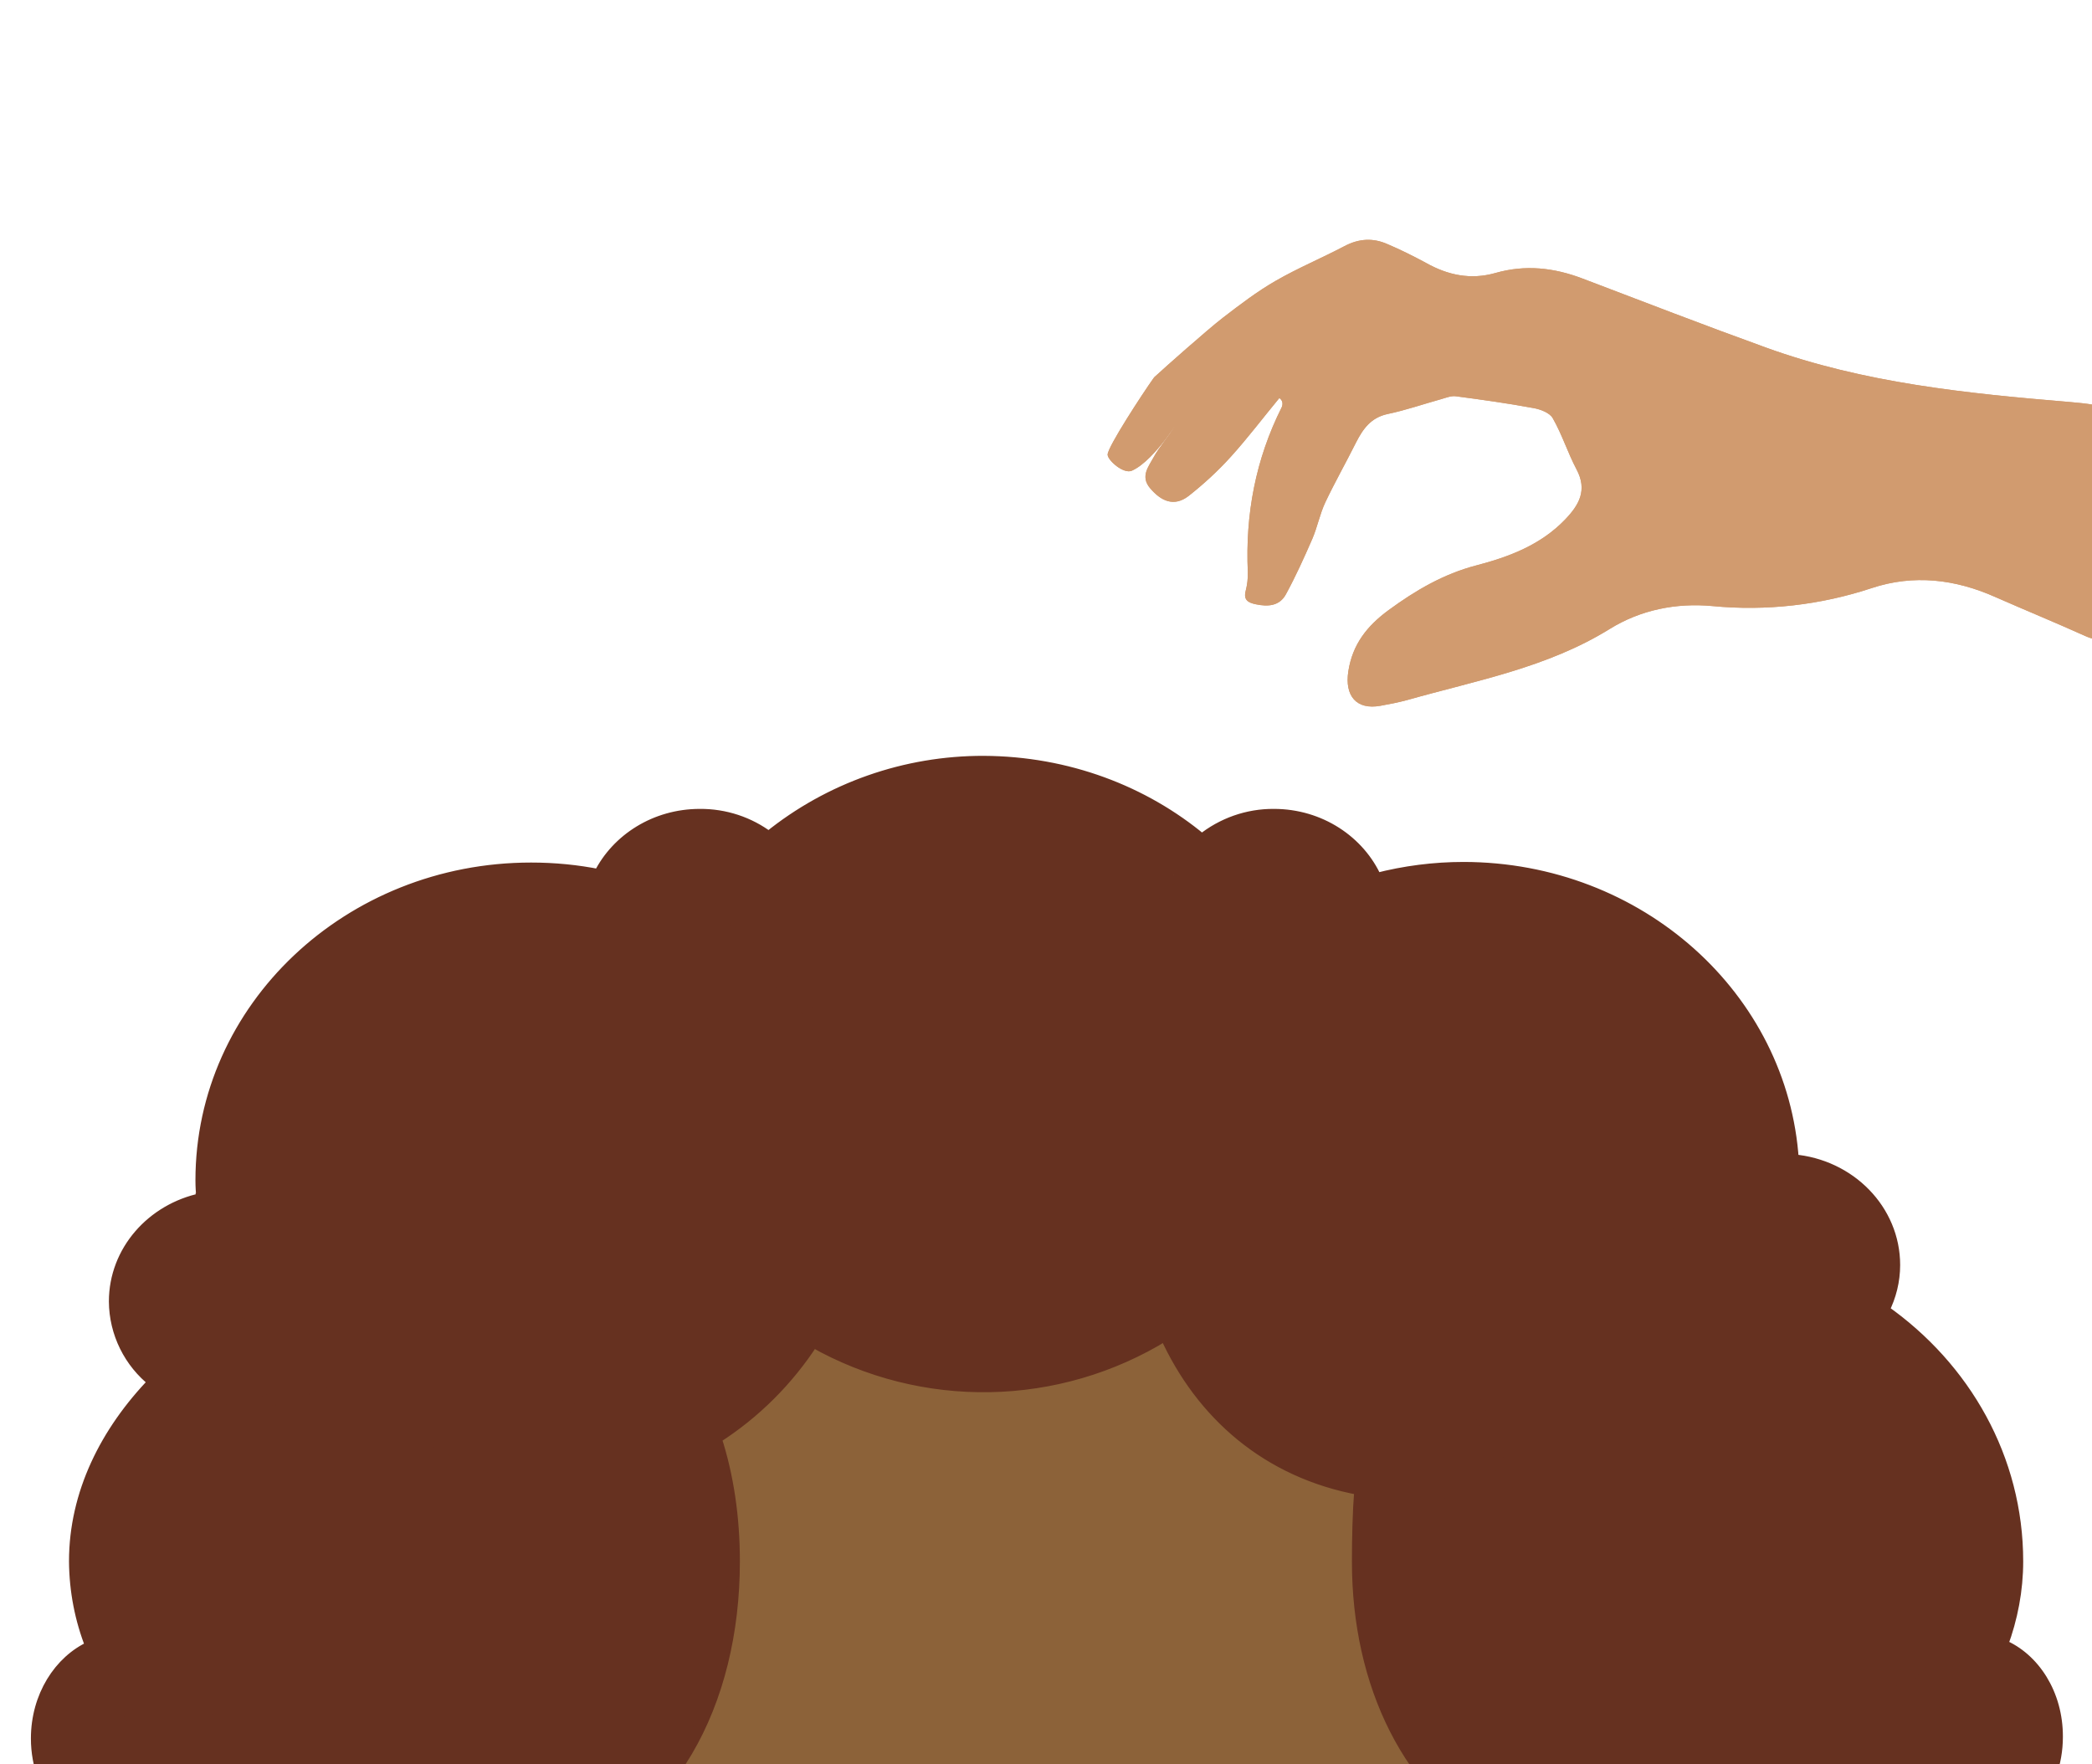 <?xml version="1.0" encoding="utf-8"?>
<!-- Generator: Adobe Illustrator 21.0.2, SVG Export Plug-In . SVG Version: 6.00 Build 0)  -->
<svg version="1.1" id="Layer_1" xmlns="http://www.w3.org/2000/svg" xmlns:xlink="http://www.w3.org/1999/xlink" x="0px" y="0px"
	 viewBox="0 0 1049 884.6" style="enable-background:new 0 0 1049 884.6;" xml:space="preserve">
<style type="text/css">
	.st0{clip-path:url(#SVGID_2_);}
	.st1{fill:#8C6239;}
	.st2{fill:none;}
	.st3{fill:#663120;stroke:#663120;stroke-width:6;stroke-miterlimit:10;}
	.st4{fill:none;stroke:#663120;stroke-linecap:round;stroke-miterlimit:10;}
	.st5{fill:#D19B6F;}
	.st6{clip-path:url(#SVGID_4_);}
</style>
<title>Artboard 1</title>
<g>
	<g>
		<g>
			<defs>
				<rect id="SVGID_1_" y="-0.3" width="1049" height="885"/>
			</defs>
			<clipPath id="SVGID_2_">
				<use xlink:href="#SVGID_1_"  style="overflow:visible;"/>
			</clipPath>
			<g class="st0">
				<path class="st1" d="M680.9,782.9c0,61.3,25.7,115,73.2,140.9c-30.3,129.6-116.1,267.3-238.2,267.3
					c-118.9,0-207.8-130-242.1-256.3c62.1-19.6,94.1-81,94.1-152c0-22.1-3.1-42.9-9.2-61.8c19.6-12.5,36.3-29.2,48.9-48.8
					c55.1,31.3,122.9,30,176.8-3.3c18,39.9,51.2,69.1,97.7,77.5C681.2,758.3,680.9,770.5,680.9,782.9z"/>
				<g>
					<path class="st2" d="M589.7,436.2c-0.3,0.5-0.5,0.9-0.8,1.4C589.2,437.2,589.5,436.7,589.7,436.2z"/>
					<path class="st2" d="M588.5,438.6c-0.1,0.2-0.2,0.4-0.2,0.5C588.3,439,588.4,438.8,588.5,438.6z"/>
					<path class="st2" d="M649.6,457.2c0.7-0.4,1.5-0.8,2.2-1.2C651.1,456.4,650.4,456.8,649.6,457.2z"/>
					<path class="st2" d="M313.9,655C313.9,655,313.9,655,313.9,655c-20.7,26.9-36,58.4-45.2,92.8l0,0
						C277.9,713.5,293.2,682,313.9,655z"/>
					<path class="st2" d="M663.4,450.2c1.4-0.6,2.8-1.2,4.2-1.8C666.2,449,664.8,449.6,663.4,450.2z"/>
					<path class="st2" d="M350.9,513.8c3.1,0,6.2-0.2,9.2-0.7C357.1,513.6,354,513.8,350.9,513.8
						C350.9,513.8,350.9,513.8,350.9,513.8z"/>
					<path class="st2" d="M350.7,513.8c-6,0-11.9-0.9-17.6-2.7C338.8,513,344.7,513.9,350.7,513.8z"/>
					<path class="st2" d="M361.8,512.8c-0.5,0.1-1,0.2-1.5,0.3C360.7,513,361.3,512.9,361.8,512.8z"/>
					<path class="st2" d="M638.6,463.9L638.6,463.9c-5.4,3.6-10.6,7.6-15.5,11.8C628,471.5,633.1,467.6,638.6,463.9z"/>
					<path class="st2" d="M58,849.5c-1.9-3.1-3.8-6.2-5.5-9.4C54.2,843.3,56,846.5,58,849.5z"/>
					<path class="st2" d="M838.7,634.3C838.7,634.3,838.7,634.3,838.7,634.3c0-0.9,0-1.8,0.1-2.7
						C838.7,632.5,838.7,633.4,838.7,634.3z"/>
					<path class="st2" d="M990,822.2c2.4,0,4.8,0.2,7.2,0.7C994.8,822.4,992.4,822.2,990,822.2c-22.9-0.1-41.5,21.6-41.5,48.4
						c0,0,0,0,0,0C948.5,843.9,967,822.2,990,822.2z"/>
					<path class="st2" d="M846.2,626.6C846.2,626.6,846.2,626.6,846.2,626.6c-2.4,0-4.6,0-6.9,0.1c0,0,0,0,0,0
						C841.6,626.7,843.9,626.6,846.2,626.6z"/>
					<path class="st2" d="M715.8,662.9c17.5,24.5,30.7,51.7,39,80.7c0,0,0.1,0,0.1,0c-8.3-28.9-21.5-56.2-39-80.7
						c23-21.7,60.9-35.3,123.3-36.3c3.9-25.4,27-44.8,55-44.8c1.1-0.1,2.2,0,3.4,0c-1.1-0.1-2.2-0.1-3.4-0.1
						c-27.9,0-51.1,19.5-55,44.9C776.8,627.5,738.8,641.1,715.8,662.9C715.8,662.9,715.8,662.9,715.8,662.9z"/>
					<path class="st2" d="M891.9,632.7L891.9,632.7C891.9,632.7,891.9,632.7,891.9,632.7c9.6,2.6,18.8,6,27.7,10.1
						C910.7,638.6,901.4,635.2,891.9,632.7C891.9,632.6,891.9,632.7,891.9,632.7z"/>
					<path class="st2" d="M125,656.6c-1.4,0.8-2.8,1.6-4.2,2.4C122.2,658.2,123.6,657.4,125,656.6L125,656.6z"/>
					<path class="st2" d="M569.1,602.2c0-0.1,0-0.1,0-0.2C569.1,602.1,569.1,602.2,569.1,602.2z"/>
					<path class="st2" d="M394.7,493.5c-1.4,1.6-2.8,3.1-4.3,4.6C391.9,496.6,393.3,495.1,394.7,493.5z"/>
					<path class="st2" d="M570.7,567.6L570.7,567.6L570.7,567.6c-19.7-4.3-39.9-6.5-60.1-6.5c-27.2-0.2-54.3,3.9-80.4,12
						c-3.7-29.5-16.1-57.3-35.5-79.8c0,0,0,0,0,0c-12.2-14.2-26.6-26.2-42.9-35.5c5.7-9,12.4-17.4,19.7-25c-7.4,7.6-14,16-19.8,25.1
						c0,0,0,0,0.1,0c0,0,0,0.1-0.1,0.1c16.3,9.2,30.9,21.2,43,35.5c19.4,22.5,31.8,50.2,35.5,79.7c0,0,0,0,0,0c0,0,0,0.1,0,0.1
						c26-8.1,53.1-12.2,80.4-12C530.8,561.2,550.9,563.3,570.7,567.6C570.7,567.7,570.7,567.6,570.7,567.6z"/>
					<path class="st2" d="M569,599.7c0-1-0.1-2-0.1-2.9C568.9,597.7,568.9,598.7,569,599.7z"/>
					<path class="st2" d="M568.8,591.5C568.8,591.6,568.8,591.6,568.8,591.5c0,1.7,0,3.3,0.1,4.8
						C568.8,594.8,568.8,593.2,568.8,591.5z"/>
					<path class="st2" d="M67.5,863c-2.3-2.9-4.5-5.9-6.5-8.9C63,857.1,65.2,860.1,67.5,863z"/>
					<path class="st2" d="M754.7,743.7c-14.4,3.5-29.2,5.2-43.9,5.3C725.7,749,740.4,747.2,754.7,743.7
						C754.7,743.7,754.7,743.7,754.7,743.7z"/>
					<path class="st2" d="M710.8,749c-7.4,0-14.8-0.5-22.1-1.5C696,748.6,703.4,749.1,710.8,749z"/>
					<path class="st2" d="M61.7,822.2C61.7,822.2,61.7,822.2,61.7,822.2c23.8,0,43.1,22.1,43.1,49.4c0,4-0.4,8-1.3,11.9
						c0.8-3.9,1.3-7.9,1.3-11.9C104.8,844.3,85.5,822.2,61.7,822.2z"/>
					<path class="st2" d="M103.5,883.5c-0.4,1.9-1,3.9-1.6,5.8C102.6,887.3,103.1,885.4,103.5,883.5z"/>
					<path class="st2" d="M78.5,875.6c-2.6-2.7-5.1-5.5-7.5-8.4C73.4,870.1,75.9,872.9,78.5,875.6z"/>
					<path class="st2" d="M270.3,920.8c-0.7-2.7-1.3-5.5-1.9-8.2C269,915.4,269.6,918.1,270.3,920.8z"/>
					<path class="st2" d="M262.4,880.4c-0.1-0.6-0.2-1.2-0.3-1.8C262.2,879.1,262.3,879.8,262.4,880.4z"/>
					<path class="st2" d="M266.2,747.9c-11.1,0-60.3-19.5-102.2-52.5C205.9,728.4,255,747.9,266.2,747.9
						C266.1,747.9,266.2,747.9,266.2,747.9z"/>
					<path class="st2" d="M161.2,693.1c18.9-9.1,34.3-22.6,34.3-38.5c0-7.4-3.4-14.5-8.8-21.1c0,0,0,0-0.1,0c-1-1.2-2.1-2.4-3.3-3.6
						c1.1,1.1,2.2,2.3,3.2,3.5c5.5,6.6,8.9,13.8,8.9,21.2C195.4,670.4,180,684,161.2,693.1C161.2,693.1,161.2,693.1,161.2,693.1
						c-15.8,7.5-34,11.9-47.9,11.9h0C127.2,705,145.5,700.6,161.2,693.1L161.2,693.1z"/>
					<path class="st3" d="M1003.8,824.9C1003.8,824.9,1003.8,824.9,1003.8,824.9C1003.8,824.9,1003.7,824.9,1003.8,824.9
						c5-13.5,7.7-27.6,7.7-42c0-51.5-26.3-97.2-67.2-125.9c3.6-7.1,5.5-14.8,5.5-22.7c0-27.5-22.3-50.1-50.8-52.5
						c0.2,3.2,0.3,6.5,0.3,9.7c0,0,0,0,0,0.1c0-3.3-0.1-6.5-0.3-9.7c-5.3-81.8-77.1-146.6-165.1-146.7c-14.8,0-29.6,1.9-43.9,5.6
						c-8.4-18.9-28.2-32.2-51.2-32.2c-13.2-0.1-25.9,4.4-36.2,12.7c-2.5,1.9-4.8,4.1-6.9,6.5c-2.3,2.6-4.2,5.4-5.9,8.2
						c3.2-5.6,7.4-10.6,12.8-14.8c-29.1-24.3-67.4-39-109.3-39.2c-39.2-0.1-77.3,13.2-107.8,37.9c0,0,0,0,0.1,0c0,0,0,0-0.1,0.1
						c-9.9-7.5-22.1-11.5-34.6-11.4c-22.2,0-41.4,12.3-50.3,30.1c7.8,1.6,15.6,3.7,23.1,6.4c-7.5-2.6-15.1-4.7-22.9-6.2c0,0,0,0,0,0
						c-11.4-2.3-22.9-3.4-34.5-3.4c-91.3,0-165.3,70-165.3,156.3c0,3.2,0.2,6.3,0.5,9.4c0,0-0.1,0-0.1,0c2.2,20,11,38.6,23.6,55.4
						c-12.6-16.8-21.5-35.3-23.7-55.4c-25,5.2-43.7,26.2-43.7,51.4c0.1,15.7,7.4,30.5,19.8,40.2c0.9-0.9,1.8-1.8,2.7-2.7
						c-0.9,0.8-1.7,1.7-2.6,2.6c10.2,8.1,22.8,12.5,35.8,12.4c-13,0.1-25.6-4.3-35.8-12.3c-24.4,25.2-39.9,56.2-39.9,90.1
						c0.1,14.7,2.9,29.2,8.3,42.8c0,0-0.1,0-0.1,0c-16,7.2-27.3,25.1-27.3,46c0,27.3,19.3,49.4,43.1,49.4
						c16.5,0,30.9-10.6,38.1-26.2c36.5,28.6,84.3,46.5,129.7,46.5c15.1,0.1,30.1-2.1,44.5-6.5c62.1-19.6,94.1-81,94.1-152
						c0-22.1-3.1-43-9.2-61.7c0,0,0.1,0,0.1-0.1c0,0,0,0,0-0.1c19.6-12.5,36.2-29.1,48.8-48.6c-23.4-13.4-43.2-32.4-57.4-55.3
						c0,0,0,0,0,0c14.2,22.9,33.9,41.9,57.3,55.3c16.4-25.7,24.6-55.7,23.5-86c1.1,30.3-7,60.3-23.5,86.1
						c55.1,31.3,122.9,30,176.8-3.3c-1.7-3.8-3.3-7.7-4.7-11.7c1.4,3.9,3,7.8,4.7,11.6c27.4-17.1,49-41.8,61.7-70.9
						c8.2,5.1,16.1,10.6,23.6,16.6c-7.5-6-15.4-11.5-23.6-16.5c-12.6,29.1-34.3,53.7-61.7,70.9c18,39.8,51.2,69,97.6,77.5
						c0,0,0,0,0,0c0,0,0.1,0,0.1,0c-0.9,11.7-1.2,24-1.2,36.4c0,61.4,25.6,115,73.2,140.9c0,0,0,0,0,0
						c19.4,10.5,42.4,16.4,68.8,16.4c46.3,0,94.1-18.2,130-47.5c0,0,0,0.1,0,0.1l0,0c6.9,15.7,20.9,26.4,37,26.4
						c22.9,0,41.5-21.7,41.5-48.5C1031.5,849.5,1019.9,831.6,1003.8,824.9z M990,822.1c2.4,0.1,4.8,0.3,7.2,0.8
						C994.8,822.4,992.4,822.2,990,822.1c-23,0.1-41.5,21.8-41.5,48.5c0,0,0,0,0,0C948.5,843.8,967.1,822.1,990,822.1z M838.7,634.3
						c0-0.9,0-1.8,0.1-2.7C838.7,632.5,838.7,633.4,838.7,634.3C838.7,634.3,838.7,634.3,838.7,634.3z M846.2,626.6
						C846.2,626.6,846.2,626.6,846.2,626.6c-2.3,0-4.6,0.1-6.8,0.1c0,0,0,0,0,0C841.6,626.6,843.9,626.6,846.2,626.6z M919.6,642.8
						c-8.9-4.2-18.1-7.6-27.7-10.1c0,0,0,0,0,0h0c0,0,0-0.1,0-0.1C901.4,635.2,910.7,638.6,919.6,642.8z M839.2,626.6
						c3.9-25.4,27.1-44.9,55-44.9c1.1,0,2.2,0.1,3.4,0.1c-1.1-0.1-2.2-0.1-3.4,0C866.2,581.8,843.2,601.3,839.2,626.6
						c-62.4,1-100.3,14.6-123.3,36.3c17.5,24.5,30.7,51.7,39,80.7c0,0-0.1,0-0.1,0c-8.3-29-21.5-56.2-39-80.7c0,0,0,0,0-0.1
						C738.8,641.1,776.8,627.5,839.2,626.6z M638.6,463.9c-5.4,3.6-10.6,7.6-15.5,11.8C628,471.5,633.1,467.6,638.6,463.9
						L638.6,463.9z M667.6,448.4c-1.4,0.6-2.8,1.2-4.2,1.8C664.8,449.6,666.2,449,667.6,448.4z M651.8,456c-0.7,0.4-1.5,0.8-2.2,1.2
						C650.4,456.8,651.1,456.4,651.8,456z M589,437.6c0.2-0.5,0.5-0.9,0.8-1.4C589.5,436.7,589.2,437.2,589,437.6z M588.2,439.1
						c0.1-0.2,0.2-0.4,0.2-0.5C588.4,438.8,588.3,439,588.2,439.1z M313.9,655C313.9,655,313.9,655,313.9,655
						c-20.7,27-36,58.5-45.2,92.8l0,0C277.9,713.4,293.2,681.9,313.9,655z M350.9,513.8C350.9,513.8,350.9,513.8,350.9,513.8
						c3.1,0,6.2-0.2,9.2-0.7C357.1,513.6,354,513.8,350.9,513.8z M360.2,513.1c0.5-0.1,1-0.2,1.5-0.3
						C361.3,512.9,360.7,513,360.2,513.1z M333.2,511.1c5.7,1.8,11.6,2.7,17.6,2.7C344.7,513.9,338.8,513,333.2,511.1z M125,656.6
						L125,656.6c-1.4,0.8-2.8,1.6-4.2,2.4C122.2,658.2,123.6,657.4,125,656.6z M52.5,840.2c1.7,3.2,3.5,6.3,5.5,9.4
						C56,846.5,54.2,843.3,52.5,840.2z M61,854.1c2.1,3,4.2,6,6.5,8.9C65.2,860.1,63,857.1,61,854.1z M71,867.3
						c2.4,2.8,4.9,5.6,7.5,8.4C75.9,872.9,73.4,870.1,71,867.3z M103.5,883.5c-0.4,1.9-1,3.9-1.6,5.8
						C102.6,887.3,103.1,885.4,103.5,883.5c0.8-3.9,1.3-7.9,1.3-11.9c0-27.3-19.3-49.4-43.2-49.4c0,0,0,0,0.1,0
						c23.8,0,43.1,22.1,43.1,49.4C104.8,875.6,104.4,879.6,103.5,883.5z M113.3,705c13.9,0,32.1-4.4,47.9-11.9c0,0,0,0,0,0
						c18.9-9.1,34.2-22.7,34.2-38.5c0-7.4-3.4-14.6-8.9-21.2c-1-1.2-2.1-2.4-3.2-3.5c1.2,1.2,2.3,2.4,3.3,3.6c0,0,0,0,0.1,0
						c5.5,6.6,8.8,13.7,8.8,21.1c0,15.9-15.4,29.4-34.3,38.5l0,0C145.5,700.6,127.2,705,113.3,705L113.3,705z M164,695.4
						c41.8,33,91,52.5,102.2,52.5c0,0-0.1,0-0.1,0C255,747.9,205.9,728.4,164,695.4z M262.1,878.5c0.1,0.6,0.2,1.2,0.3,1.8
						C262.3,879.8,262.2,879.1,262.1,878.5z M268.4,912.6c0.6,2.7,1.2,5.5,1.9,8.2C269.6,918.1,269,915.4,268.4,912.6z M430.2,573.3
						C430.2,573.3,430.2,573.2,430.2,573.3C430.2,573.2,430.2,573.2,430.2,573.3c-3.7-29.6-16.1-57.3-35.5-79.8
						c-1.4,1.6-2.8,3.1-4.3,4.6c1.5-1.4,2.9-3,4.3-4.6c-12.1-14.3-26.7-26.3-43-35.5c0,0,0-0.1,0.1-0.1c0,0,0,0-0.1,0
						c5.8-9,12.4-17.4,19.8-25.1c-7.4,7.6-14,16-19.7,25c16.3,9.3,30.7,21.3,42.9,35.5c0,0,0,0,0,0c19.4,22.5,31.8,50.3,35.5,79.8
						c26.1-8.1,53.2-12.2,80.4-12c20.2,0,40.4,2.2,60.1,6.5v0h0c0,0,0,0.1,0,0.1c-19.8-4.4-39.9-6.5-60.1-6.4
						C483.3,561.1,456.2,565.2,430.2,573.3z M568.8,591.5c0,1.6,0,3.2,0.1,4.8C568.8,594.8,568.8,593.2,568.8,591.5
						C568.8,591.6,568.8,591.6,568.8,591.5z M569.1,602c0,0.1,0,0.1,0,0.2C569.1,602.2,569.1,602.1,569.1,602z M568.9,596.8
						c0,1,0.1,2,0.1,2.9C568.9,598.7,568.9,597.7,568.9,596.8z M710.8,749c-7.4,0.1-14.8-0.4-22.1-1.5
						C696,748.5,703.4,749,710.8,749c14.8-0.1,29.6-1.8,43.9-5.3c0,0,0,0,0,0C740.4,747.2,725.7,749,710.8,749z"/>
				</g>
				<path class="st4" d="M899,581.9c28.5,2.3,50.8,24.9,50.8,52.4c0,7.9-1.9,15.7-5.5,22.8"/>
				<path class="st4" d="M944.3,657.1c40.8,28.5,67.2,74.2,67.2,125.8c0,14.4-2.7,28.6-7.8,42"/>
				<path class="st4" d="M385.5,420c30.5-24.7,68.6-38,107.8-37.9c41.9,0,80.1,14.7,109.3,39"/>
				<path class="st4" d="M45.8,825.6c-5.4-13.6-8.2-28.1-8.3-42.8c0-33.9,15.5-64.9,39.9-90.1"/>
				<path class="st4" d="M602.6,421.2c10.3-8.3,23-12.7,36.2-12.7c23.1,0,42.9,13.3,51.3,32.3"/>
				<path class="st4" d="M300.6,438.7c8.9-17.8,28.1-30.1,50.3-30.1c12.5-0.1,24.7,4,34.7,11.4"/>
				<path class="st4" d="M77.4,692.7C65,683,57.7,668.2,57.6,652.5c0-25.2,18.7-46.2,43.8-51.4"/>
				<path class="st4" d="M99.7,894.8C92.5,910.4,78.1,921,61.6,921c-23.8,0-43.1-22.1-43.1-49.4c0-20.9,11.3-38.7,27.3-46"/>
				<path class="st4" d="M1003.7,824.9c16.2,6.6,27.8,24.6,27.8,45.8c0,26.8-18.6,48.5-41.5,48.5c-16.1,0-30.1-10.7-37-26.4"/>
				<path class="st5" d="M641.5,199.6c-8.1,9.8-15.8,20-24.3,29.4c-6.5,7.2-13.6,13.7-21.2,19.7c-7.3,5.6-13.8,2.6-19.3-3.9
					c-5-5.9-0.8-10.8,1.7-15.4c3-5.5,7.4-10.2,10.6-15.6c4.5-7.4-9.3,16.8-21.4,22.2c-4.1,1.9-12.1-5.1-12.2-8
					c-0.2-3.6,17.9-31.2,22.9-38.2c0.3-0.5,0.7-0.9,1.1-1.2c4.3-4,26.3-23.5,33.7-29.2c8.6-6.6,17.2-13.2,26.6-18.6
					c11.1-6.4,23.1-11.4,34.5-17.4c7.2-3.8,14.3-4.2,21.5-1c6.6,2.8,13,6,19.3,9.4c11,6.2,22.5,8.6,34.8,5.1
					c15-4.3,29.4-2.7,43.8,2.8c30.5,11.6,61,23.4,91.7,34.5c49.3,17.9,101.1,23.1,152.8,27.4c16,1.3,30.1,4.1,42.6,15
					c9.2,8,19.5,14.7,30.1,22.3c1.7,1.2,2.1,3.5,0.8,5.2l0,0l-15.9,21.8c-11.8,16.2-24,32.2-35.3,48.8c-4.3,6.4-8.4,7.1-14.8,4.2
					c-14.9-6.7-30-12.9-45-19.5c-20.2-9-41-11.5-62.1-4.5c-25.7,8.5-52.9,11.6-79.8,9c-18.2-1.7-36,1.9-51.4,11.4
					c-31.4,19.5-67,25.9-101.6,35.7c-4.4,1.2-9,2.1-13.5,2.9c-12.1,2.2-18-5-16.1-17.3c2.1-13.6,9.5-22.8,20.1-30.6
					c13.5-9.9,27.6-18.2,44.1-22.5s32.3-10.3,44.5-23c7-7.3,11.3-14.7,5.7-25.2c-4.4-8.3-7.2-17.4-11.9-25.6
					c-1.5-2.7-6.2-4.5-9.8-5.1c-12.9-2.4-25.9-4.2-38.8-5.9c-2.3-0.3-4.8,0.7-7.2,1.4c-9,2.5-17.9,5.6-27,7.5
					c-8.4,1.8-12.4,7.5-15.9,14.4c-5,10-10.5,19.7-15.3,29.8c-2.8,5.9-4,12.5-6.6,18.5c-4.1,9.4-8.3,18.7-13.2,27.7
					c-3.2,5.9-9,6.3-15.1,5c-3.9-0.8-6.2-2.2-5.1-6.6c0.8-3.1,1.2-6.3,1.1-9.5c-1.3-29,3.9-56.6,17-82.7c0.2-0.3,0.2-0.7,0.3-1
					C643.3,201.7,642.7,200.4,641.5,199.6L641.5,199.6z"/>
				<g id="Layer_2">
					<g>
						<defs>
							<path id="SVGID_3_" d="M641.5,199.6c-8.1,9.8-15.8,20-24.3,29.4c-6.5,7.2-13.6,13.7-21.2,19.7c-7.3,5.6-13.8,2.6-19.3-3.9
								c-5-5.9-0.8-10.8,1.7-15.4c3-5.5,7.4-10.2,10.6-15.6c4.5-7.4-9.3,16.8-21.4,22.2c-4.1,1.9-12.1-5.1-12.2-8
								c-0.2-3.6,17.9-31.2,22.9-38.2c0.3-0.5,0.7-0.9,1.1-1.2c4.3-4,26.3-23.5,33.7-29.2c8.6-6.6,17.2-13.2,26.6-18.6
								c11.1-6.4,23.1-11.4,34.5-17.4c7.2-3.8,14.3-4.2,21.5-1c6.6,2.8,13,6,19.3,9.4c11,6.2,22.5,8.6,34.8,5.1
								c15-4.3,29.4-2.7,43.8,2.8c30.5,11.6,61,23.4,91.7,34.5c49.3,17.9,101.1,23.1,152.8,27.4c16,1.3,30.1,4.1,42.6,15
								c9.2,8,19.5,14.7,30.1,22.3c1.7,1.2,2.1,3.5,0.8,5.2l0,0l-15.9,21.8c-11.8,16.2-24,32.2-35.3,48.8c-4.3,6.4-8.4,7.1-14.8,4.2
								c-14.9-6.7-30-12.9-45-19.5c-20.2-9-41-11.5-62.1-4.5c-25.7,8.5-52.9,11.6-79.8,9c-18.2-1.7-36,1.9-51.4,11.4
								c-31.4,19.5-67,25.9-101.6,35.7c-4.4,1.2-9,2.1-13.5,2.9c-12.1,2.2-18-5-16.1-17.3c2.1-13.6,9.5-22.8,20.1-30.6
								c13.5-9.9,27.6-18.2,44.1-22.5s32.3-10.3,44.5-23c7-7.3,11.3-14.7,5.7-25.2c-4.4-8.3-7.2-17.4-11.9-25.6
								c-1.5-2.7-6.2-4.5-9.8-5.1c-12.9-2.4-25.9-4.2-38.8-5.9c-2.3-0.3-4.8,0.7-7.2,1.4c-9,2.5-17.9,5.6-27,7.5
								c-8.4,1.8-12.4,7.5-15.9,14.4c-5,10-10.5,19.7-15.3,29.8c-2.8,5.9-4,12.5-6.6,18.5c-4.1,9.4-8.3,18.7-13.2,27.7
								c-3.2,5.9-9,6.3-15.1,5c-3.9-0.8-6.2-2.2-5.1-6.6c0.8-3.1,1.2-6.3,1.1-9.5c-1.3-29,3.9-56.6,17-82.7c0.2-0.3,0.2-0.7,0.3-1
								C643.3,201.7,642.7,200.4,641.5,199.6L641.5,199.6z"/>
						</defs>
						<clipPath id="SVGID_4_">
							<use xlink:href="#SVGID_3_"  style="overflow:visible;"/>
						</clipPath>
						<g class="st6">
							<path class="st5" d="M907.5,518.8L489.9,214.1L718.4-99.2l417.7,304.7L907.5,518.8z"/>
						</g>
					</g>
				</g>
			</g>
		</g>
	</g>
</g>
</svg>
